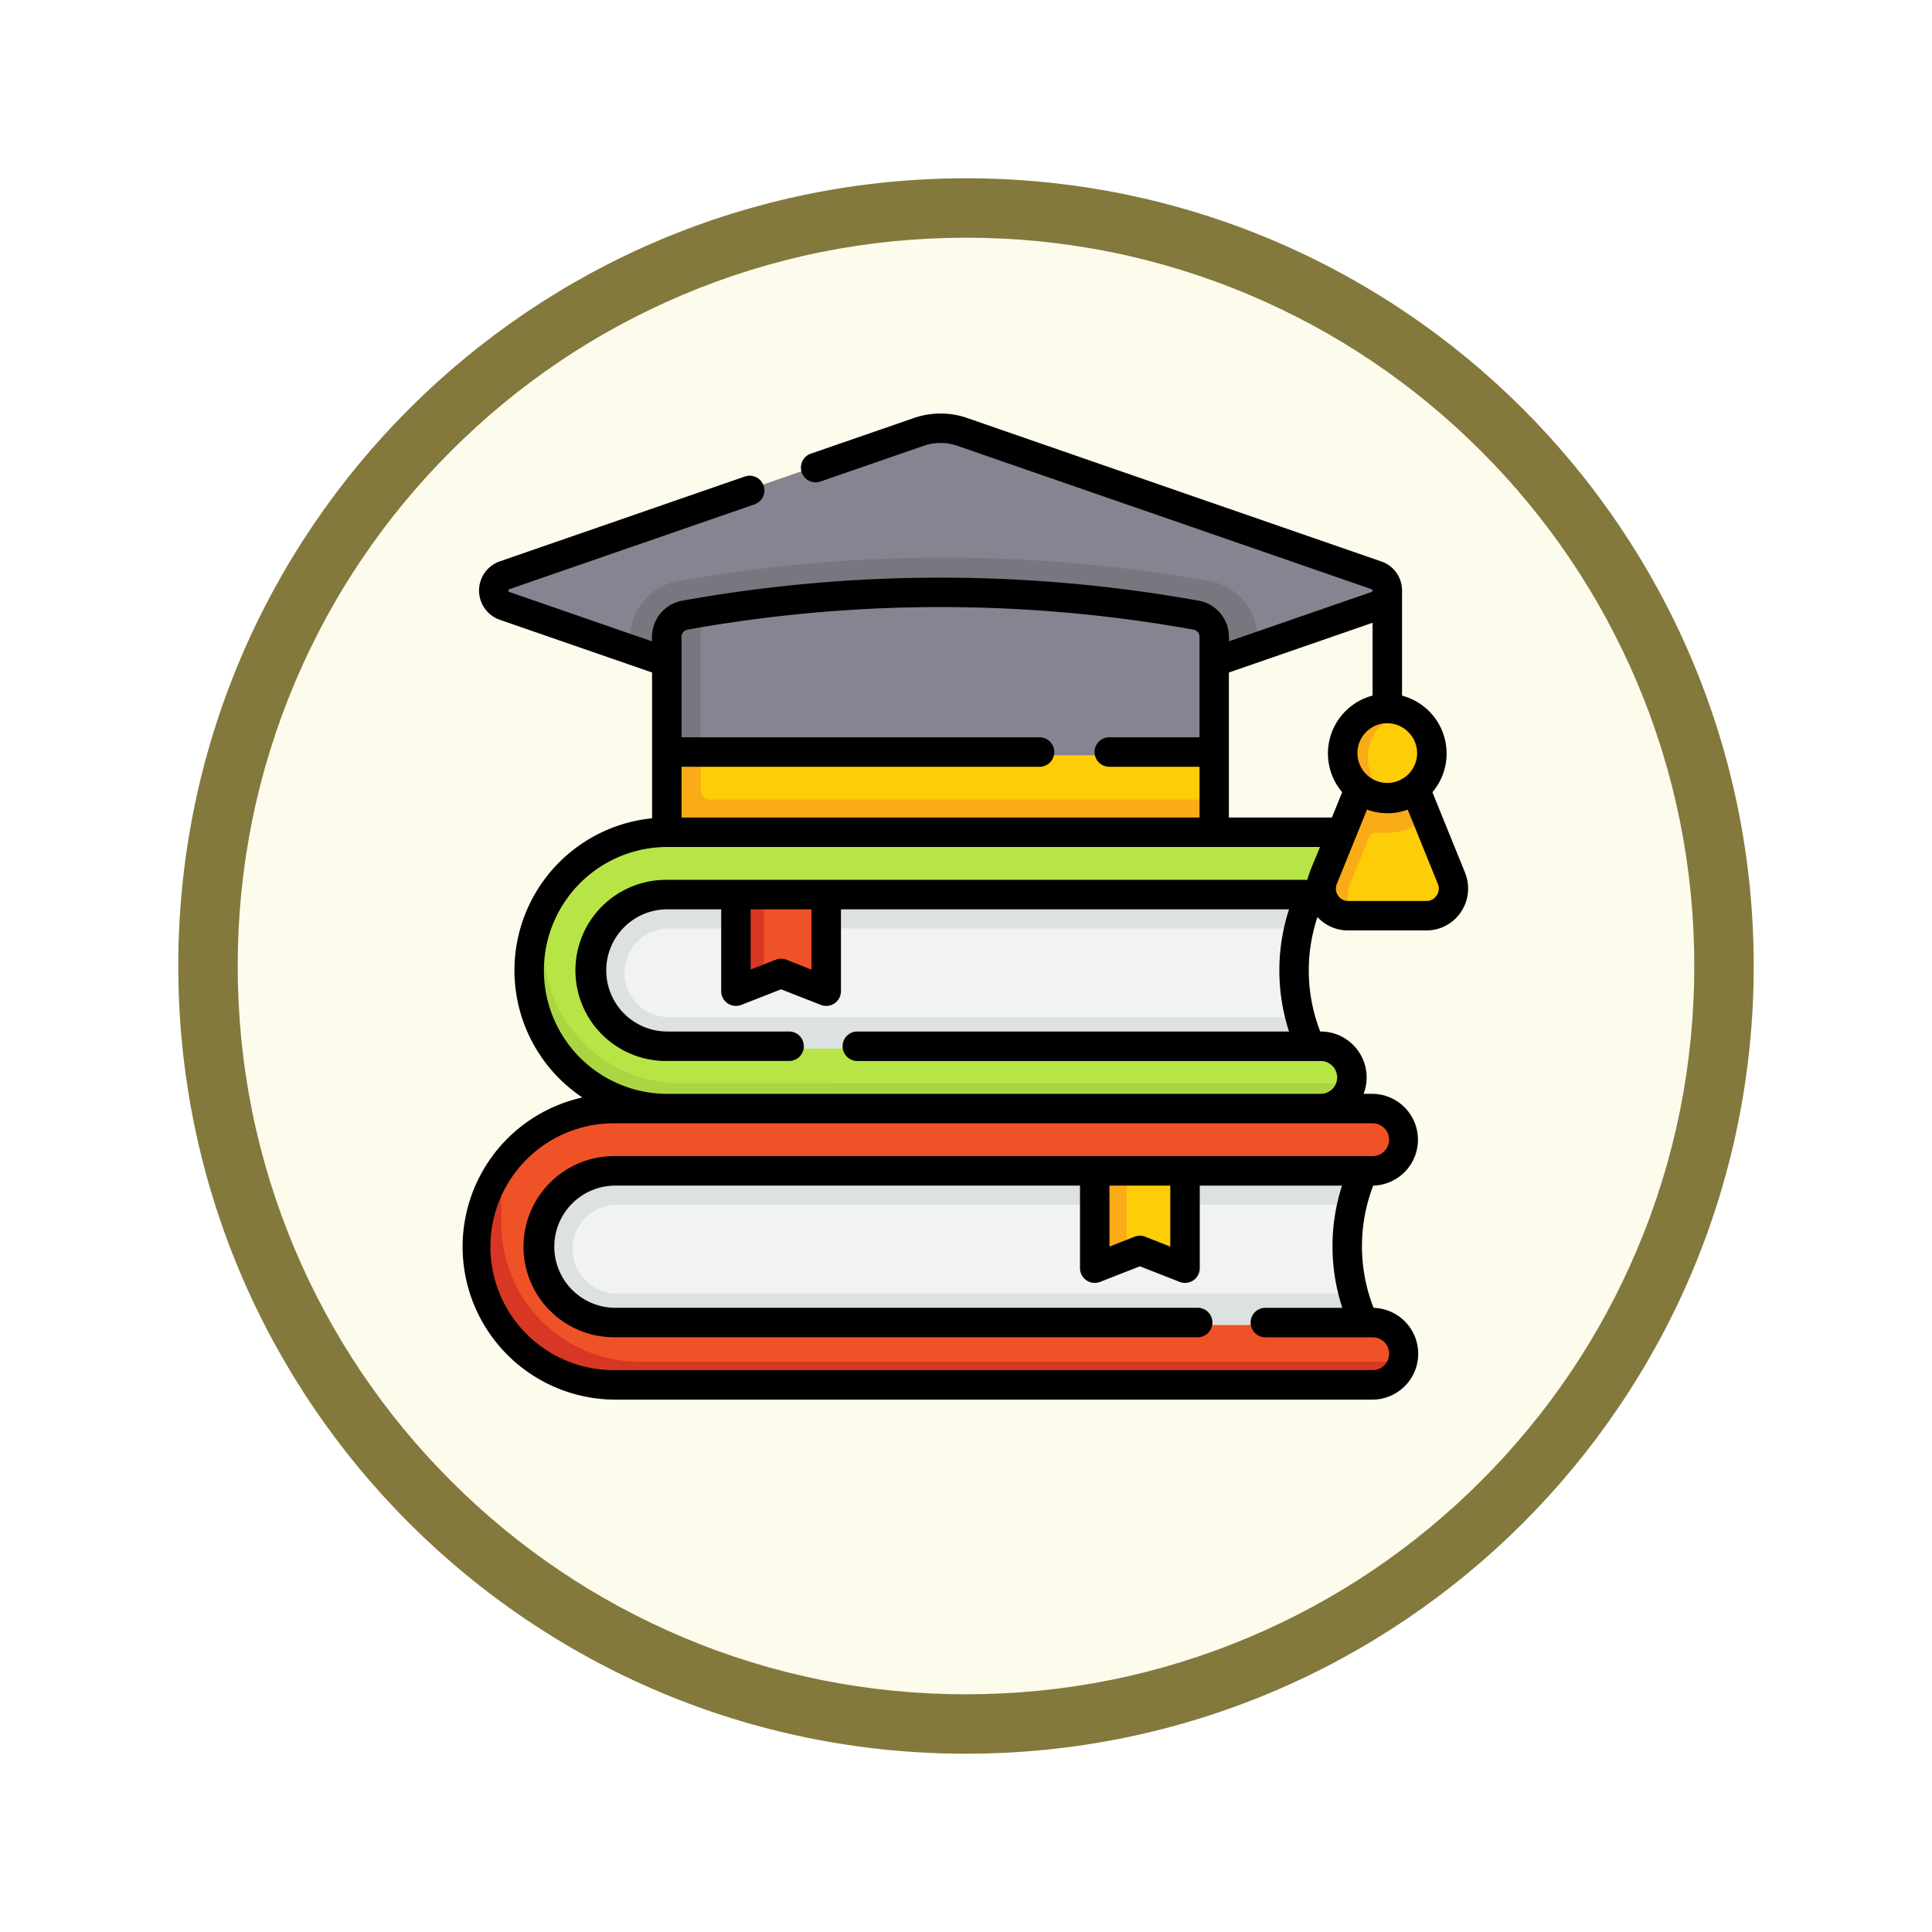 <svg xmlns="http://www.w3.org/2000/svg" xmlns:xlink="http://www.w3.org/1999/xlink" width="97.533" height="97.533" viewBox="0 0 97.533 97.533">
  <defs>
    <filter id="Trazado_982547" x="0" y="0" width="97.533" height="97.533" filterUnits="userSpaceOnUse">
      <feOffset dy="3" input="SourceAlpha"/>
      <feGaussianBlur stdDeviation="3" result="blur"/>
      <feFlood flood-opacity="0.161"/>
      <feComposite operator="in" in2="blur"/>
      <feComposite in="SourceGraphic"/>
    </filter>
  </defs>
  <g id="Grupo_1224770" data-name="Grupo 1224770" transform="translate(-191 -1195)">
    <g id="Grupo_1203723" data-name="Grupo 1203723" transform="translate(200 1201)">
      <g id="Grupo_1203357" data-name="Grupo 1203357" transform="translate(0)">
        <g id="Grupo_1202156" data-name="Grupo 1202156">
          <g id="Grupo_1177900" data-name="Grupo 1177900">
            <g id="Grupo_1172010" data-name="Grupo 1172010">
              <g id="Grupo_1171046" data-name="Grupo 1171046">
                <g id="Grupo_1148525" data-name="Grupo 1148525">
                  <g transform="matrix(1, 0, 0, 1, -9, -6)" filter="url(#Trazado_982547)">
                    <g id="Trazado_982547-2" data-name="Trazado 982547" transform="translate(9 6)" fill="#fdfbec">
                      <path d="M 39.767 78.033 C 34.6 78.033 29.589 77.022 24.872 75.027 C 20.315 73.099 16.223 70.34 12.708 66.825 C 9.193 63.31 6.434 59.218 4.507 54.661 C 2.512 49.944 1.5 44.933 1.5 39.767 C 1.5 34.6 2.512 29.589 4.507 24.872 C 6.434 20.315 9.193 16.223 12.708 12.708 C 16.223 9.193 20.315 6.434 24.872 4.507 C 29.589 2.512 34.6 1.5 39.767 1.5 C 44.933 1.5 49.944 2.512 54.661 4.507 C 59.218 6.434 63.31 9.193 66.825 12.708 C 70.34 16.223 73.099 20.315 75.027 24.872 C 77.022 29.589 78.033 34.6 78.033 39.767 C 78.033 44.933 77.022 49.944 75.027 54.661 C 73.099 59.218 70.34 63.31 66.825 66.825 C 63.31 70.34 59.218 73.099 54.661 75.027 C 49.944 77.022 44.933 78.033 39.767 78.033 Z" stroke="none"/>
                      <path d="M 39.767 3 C 34.802 3 29.987 3.972 25.456 5.888 C 21.079 7.74 17.146 10.391 13.769 13.769 C 10.391 17.146 7.74 21.079 5.888 25.456 C 3.972 29.987 3 34.802 3 39.767 C 3 44.731 3.972 49.546 5.888 54.077 C 7.74 58.455 10.391 62.387 13.769 65.765 C 17.146 69.142 21.079 71.793 25.456 73.645 C 29.987 75.562 34.802 76.533 39.767 76.533 C 44.731 76.533 49.546 75.562 54.077 73.645 C 58.455 71.793 62.387 69.142 65.765 65.765 C 69.142 62.387 71.793 58.455 73.645 54.077 C 75.562 49.546 76.533 44.731 76.533 39.767 C 76.533 34.802 75.562 29.987 73.645 25.456 C 71.793 21.079 69.142 17.146 65.765 13.769 C 62.387 10.391 58.455 7.74 54.077 5.888 C 49.546 3.972 44.731 3 39.767 3 M 39.767 0 C 61.729 0 79.533 17.804 79.533 39.767 C 79.533 61.729 61.729 79.533 39.767 79.533 C 17.804 79.533 0 61.729 0 39.767 C 0 17.804 17.804 0 39.767 0 Z" stroke="none" fill="#83793c"/>
                    </g>
                  </g>
                </g>
              </g>
            </g>
          </g>
        </g>
      </g>
    </g>
    <g id="educacion_3_" data-name="educacion (3)" transform="translate(214.349 1210.894)">
      <g id="Grupo_1224769" data-name="Grupo 1224769" transform="translate(0.869 5.606)">
        <path id="Trazado_1212873" data-name="Trazado 1212873" d="M93.314,233.358a9.99,9.99,0,0,0-.06,7.4l.815,1.6H58.895s-6.549-3.68,0-10.228l34.871-.719Z" transform="translate(-51.302 -209.578)" fill="#f1f2f2"/>
        <path id="Trazado_1212874" data-name="Trazado 1212874" d="M94.072,242.352H58.9s-6.549-3.68,0-10.228l34.871-.719-.452,1.952a9.581,9.581,0,0,0-.5,1.587H60.9a2.242,2.242,0,1,0,0,4.483h31.93a8.612,8.612,0,0,0,.425,1.329Z" transform="translate(-51.305 -209.577)" fill="#dee1e1"/>
        <path id="Trazado_1212875" data-name="Trazado 1212875" d="M77.2,233l-32.152-.051c-3.852,0-7.16-2.457-7.16-6.309a8.776,8.776,0,0,1,.131-2.72,6.977,6.977,0,0,1,6.543-4.555H77.544a1.573,1.573,0,1,1,0,3.146H52.58l-2.438.572-2.12-.572H44.559a3.828,3.828,0,1,0,0,7.656H77.544a1.574,1.574,0,0,1,1.562,1.758C79.014,232.7,78,233,77.2,233Z" transform="translate(-34.962 -198.728)" fill="#b7e546"/>
        <path id="Trazado_1212876" data-name="Trazado 1212876" d="M76.729,269.644a1.573,1.573,0,0,1-1.562,1.388l-16.3.977-16.689-.977a6.978,6.978,0,0,1-6.38-9.8v1.434a6.975,6.975,0,0,0,6.975,6.975Z" transform="translate(-32.586 -236.449)" fill="#abd641"/>
        <path id="Trazado_1212877" data-name="Trazado 1212877" d="M146.195,255.678v-4.586h-3.269l-1.161.117.07,4.271a.2.2,0,0,0,.271.185l.82-.2.918-.359a.2.2,0,0,1,.145,0l1.936.758A.2.2,0,0,0,146.195,255.678Z" transform="translate(-128.577 -227.312)" fill="#ef5227"/>
        <path id="Trazado_1212878" data-name="Trazado 1212878" d="M141.759,251.1v4.372l-1.018.4a.2.2,0,0,1-.271-.184V251.1Z" transform="translate(-127.41 -227.314)" fill="#d83724"/>
        <path id="Trazado_1212879" data-name="Trazado 1212879" d="M131.449,173.085v2.236l-.1.992a.694.694,0,0,1-.694.694l-26.427-.1a.694.694,0,0,1-.694-.694l-.2-3.129,13.566-.648Z" transform="translate(-93.959 -156.456)" fill="#fdcd08"/>
        <path id="Trazado_1212880" data-name="Trazado 1212880" d="M437.653,197.8c-.621,1.53-1.245,3.04-1.866,4.57a1.389,1.389,0,0,0,1.275,1.917l1.148.1H441a1.389,1.389,0,0,0,1.275-1.917l-1.295-3.191-.814-1.478h-2.515Z" transform="translate(-393.35 -179.302)" fill="#fdcd08"/>
        <path id="Trazado_1212881" data-name="Trazado 1212881" d="M437.755,197.465a3.769,3.769,0,0,0,2.33-.564l-.7-1.74-1.15.344h0l-1.5-.2c-.189.467-.465,1.13-.654,1.6h0l-1.294,3.19a1.389,1.389,0,0,0,1.274,1.917h1.587a1.389,1.389,0,0,1-1.274-1.917l.967-2.382A.4.4,0,0,1,437.755,197.465Z" transform="translate(-392.453 -176.927)" fill="#faab18"/>
        <path id="Trazado_1212882" data-name="Trazado 1212882" d="M451.888,160.147a2.31,2.31,0,0,0-1.546-2.186c-.233-.081-.572.063-.832.063a1.947,1.947,0,0,0-2.042,2.123,2.017,2.017,0,0,0,2.21,2.042c.26,0,.431.225.664.144A2.31,2.31,0,0,0,451.888,160.147Z" transform="translate(-403.966 -143.394)" fill="#fdcd08"/>
        <path id="Trazado_1212883" data-name="Trazado 1212883" d="M448.908,161.422a2.256,2.256,0,0,1-.744.125,2.311,2.311,0,0,1,0-4.622,2.256,2.256,0,0,1,.744.125,2.319,2.319,0,0,0,0,4.372Z" transform="translate(-402.532 -142.482)" fill="#faab18"/>
        <path id="Trazado_1212884" data-name="Trazado 1212884" d="M59.05,20.4l-6.541,2.264-1.785-.183-12.7,5.2a4.161,4.161,0,0,1-2.723,0l-12.7-4.993-1.785-.019L14.286,20.4a.832.832,0,0,1,0-1.573l21.269-7.363a3.4,3.4,0,0,1,2.226,0L59.05,18.827A.832.832,0,0,1,59.05,20.4Z" transform="translate(-13.234 -11.277)" fill="#868491"/>
        <path id="Trazado_1212885" data-name="Trazado 1212885" d="M117.019,82.384v.671l-14.48,5.013a4.161,4.161,0,0,1-2.723,0L85.336,83.055v-.671a2.917,2.917,0,0,1,2.4-2.874,76.159,76.159,0,0,1,26.875,0,2.92,2.92,0,0,1,2.4,2.874Z" transform="translate(-77.744 -71.667)" fill="#77777f"/>
        <path id="Trazado_1212886" data-name="Trazado 1212886" d="M133.251,98.6v5.913H105.435l-.1-5.715a1.135,1.135,0,0,1,.934-1.117c.283-.051.369-.3.652-.346a74.35,74.35,0,0,1,25.394.147,1.136,1.136,0,0,1,.934,1.117Z" transform="translate(-95.76 -87.883)" fill="#868491"/>
        <path id="Trazado_1212887" data-name="Trazado 1212887" d="M131.449,175.321v1.091a.694.694,0,0,1-.694.694H104.03a.694.694,0,0,1-.694-.694v-3.327l.892-.648.892.648v1.74a.5.5,0,0,0,.5.5Z" transform="translate(-93.959 -156.456)" fill="#faab18"/>
        <path id="Trazado_1212888" data-name="Trazado 1212888" d="M105.121,106.605v7.176h-1.785v-5.913a1.135,1.135,0,0,1,.934-1.117C104.554,106.7,104.837,106.652,105.121,106.605Z" transform="translate(-93.959 -97.152)" fill="#77777f"/>
        <path id="Trazado_1212889" data-name="Trazado 1212889" d="M75.584,389.092a9.33,9.33,0,0,1,0-7.141l.3-1.34H35.338s-4.564,4.962.3,9.823l40.515.3Z" transform="translate(-30.952 -343.988)" fill="#f1f2f2"/>
        <path id="Trazado_1212890" data-name="Trazado 1212890" d="M76.149,390.741l-40.515-.3c-4.862-4.861-.3-9.823-.3-9.823l40.742.075-.5,1.264a9.293,9.293,0,0,0-.443,1.353H37.927a2.242,2.242,0,1,0,0,4.483H75.153a9.407,9.407,0,0,0,.431,1.306Z" transform="translate(-30.952 -343.991)" fill="#dee1e1"/>
        <path id="Trazado_1212891" data-name="Trazado 1212891" d="M58.125,373.635l-36.66-.068c-3.852,0-7.241-2.174-7.241-6.026,0-1.222-.3-2.906.254-3.9a6.973,6.973,0,0,1,6.107-3.6H58.814a1.573,1.573,0,1,1,0,3.146H49.342l-2.475.548-2.083-.548h-24.2a3.828,3.828,0,0,0,0,7.656H58.814a1.575,1.575,0,0,1,1.548,1.857c-.134.733-1.465.942-2.237.942Z" transform="translate(-13.611 -325.45)" fill="#ef5227"/>
        <path id="Trazado_1212892" data-name="Trazado 1212892" d="M55.519,402.017a1.575,1.575,0,0,1-1.548,1.289H15.743a6.976,6.976,0,0,1-5.884-10.721v2.457a6.975,6.975,0,0,0,6.975,6.975Z" transform="translate(-8.768 -354.774)" fill="#d83724"/>
        <path id="Trazado_1212893" data-name="Trazado 1212893" d="M328.837,396.372v-4.623h-3.071l-1.362.083.073,4.342a.2.2,0,0,0,.271.185l1.018-.278.72-.282a.2.2,0,0,1,.145,0l1.936.758A.2.2,0,0,0,328.837,396.372Z" transform="translate(-293.105 -354.021)" fill="#fdcd08"/>
        <path id="Trazado_1212894" data-name="Trazado 1212894" d="M324.627,391.745v4.332l-1.217.476a.2.2,0,0,1-.271-.184v-4.624Z" transform="translate(-291.967 -354.018)" fill="#faab18"/>
      </g>
      <path id="Trazado_1212895" data-name="Trazado 1212895" d="M50.613,28.168,48.963,24.1a3.021,3.021,0,0,0-1.533-4.875c0-.2,0-5.1,0-5.3a1.543,1.543,0,0,0-1.051-1.476L25.47,5.206a4.105,4.105,0,0,0-2.675,0l-5.206,1.8a.744.744,0,1,0,.487,1.406l5.206-1.8a2.611,2.611,0,0,1,1.7,0l20.909,7.238a.075.075,0,0,1,0,.141l-7.2,2.492v-.223a1.857,1.857,0,0,0-1.531-1.83,73.579,73.579,0,0,0-26.063,0,1.857,1.857,0,0,0-1.531,1.83v.223l-7.2-2.492a.075.075,0,0,1,0-.141L14.735,9.57a.744.744,0,1,0-.487-1.406L1.886,12.444a1.562,1.562,0,0,0,0,2.952l7.684,2.66v7.36A7.716,7.716,0,0,0,6.052,39.51,7.718,7.718,0,0,0,7.718,54.763H45.947a2.317,2.317,0,0,0,.047-4.633,8.52,8.52,0,0,1-.018-6.171,2.317,2.317,0,0,0-.029-4.633h-.459a2.316,2.316,0,0,0-2.163-3.146H43.3a8.515,8.515,0,0,1-.14-5.778,2.089,2.089,0,0,0,1.535.674h3.971a2.092,2.092,0,0,0,1.737-.927,2.117,2.117,0,0,0,.206-1.981Zm-2.421-6.023a1.507,1.507,0,1,1-1.507-1.528A1.519,1.519,0,0,1,48.192,22.145Zm-2.25-6.6v3.677A3.021,3.021,0,0,0,44.408,24.1l-.519,1.278h-5.2V18.056Zm-34.579.347a72.11,72.11,0,0,1,25.537,0,.371.371,0,0,1,.306.366v5.069H32.624a.744.744,0,0,0,0,1.487h4.583v2.562H11.057V22.815h18.1a.744.744,0,0,0,0-1.487h-18.1V16.259a.371.371,0,0,1,.306-.366Zm35.413,25.75a.83.83,0,0,1-.829.829H7.718a4.572,4.572,0,1,0,0,9.143H37.086a.744.744,0,1,0,0-1.487H7.718a3.084,3.084,0,1,1,0-6.169H31.173v4.169a.744.744,0,0,0,1.015.692l2.008-.786,2.008.786a.744.744,0,0,0,1.015-.692V43.96H44.4a9.982,9.982,0,0,0,.015,6.169H40.557a.744.744,0,1,0,0,1.487h5.39a.829.829,0,0,1,0,1.659H7.718a6.231,6.231,0,1,1,0-12.461H45.947a.83.83,0,0,1,.83.829ZM32.66,43.96h3.071v3.079l-1.264-.5a.743.743,0,0,0-.542,0l-1.264.5ZM19.931,37.668H43.325a.829.829,0,1,1,0,1.659H10.34a6.231,6.231,0,0,1,0-12.462H43.286c-.184.493-.523,1.192-.638,1.659H10.34a4.572,4.572,0,1,0,0,9.143h6.12a.744.744,0,1,0,0-1.487H10.34a3.084,3.084,0,1,1,0-6.169h2.719v4.133a.744.744,0,0,0,1.015.692l2.008-.786,2.008.786a.744.744,0,0,0,1.015-.692V30.011h22.62a9.982,9.982,0,0,0,0,6.169H19.931a.744.744,0,0,0,0,1.488Zm-5.385-7.656h3.071v3.043l-1.264-.5a.743.743,0,0,0-.542,0l-1.264.5Zm34.627-.693a.6.6,0,0,1-.5.27H44.7a.6.6,0,0,1-.5-.27.624.624,0,0,1-.061-.591l1.522-3.75a2.977,2.977,0,0,0,2.056,0l1.521,3.75A.623.623,0,0,1,49.174,29.319Z" transform="translate(0)"/>
    </g>
  </g>
</svg>
